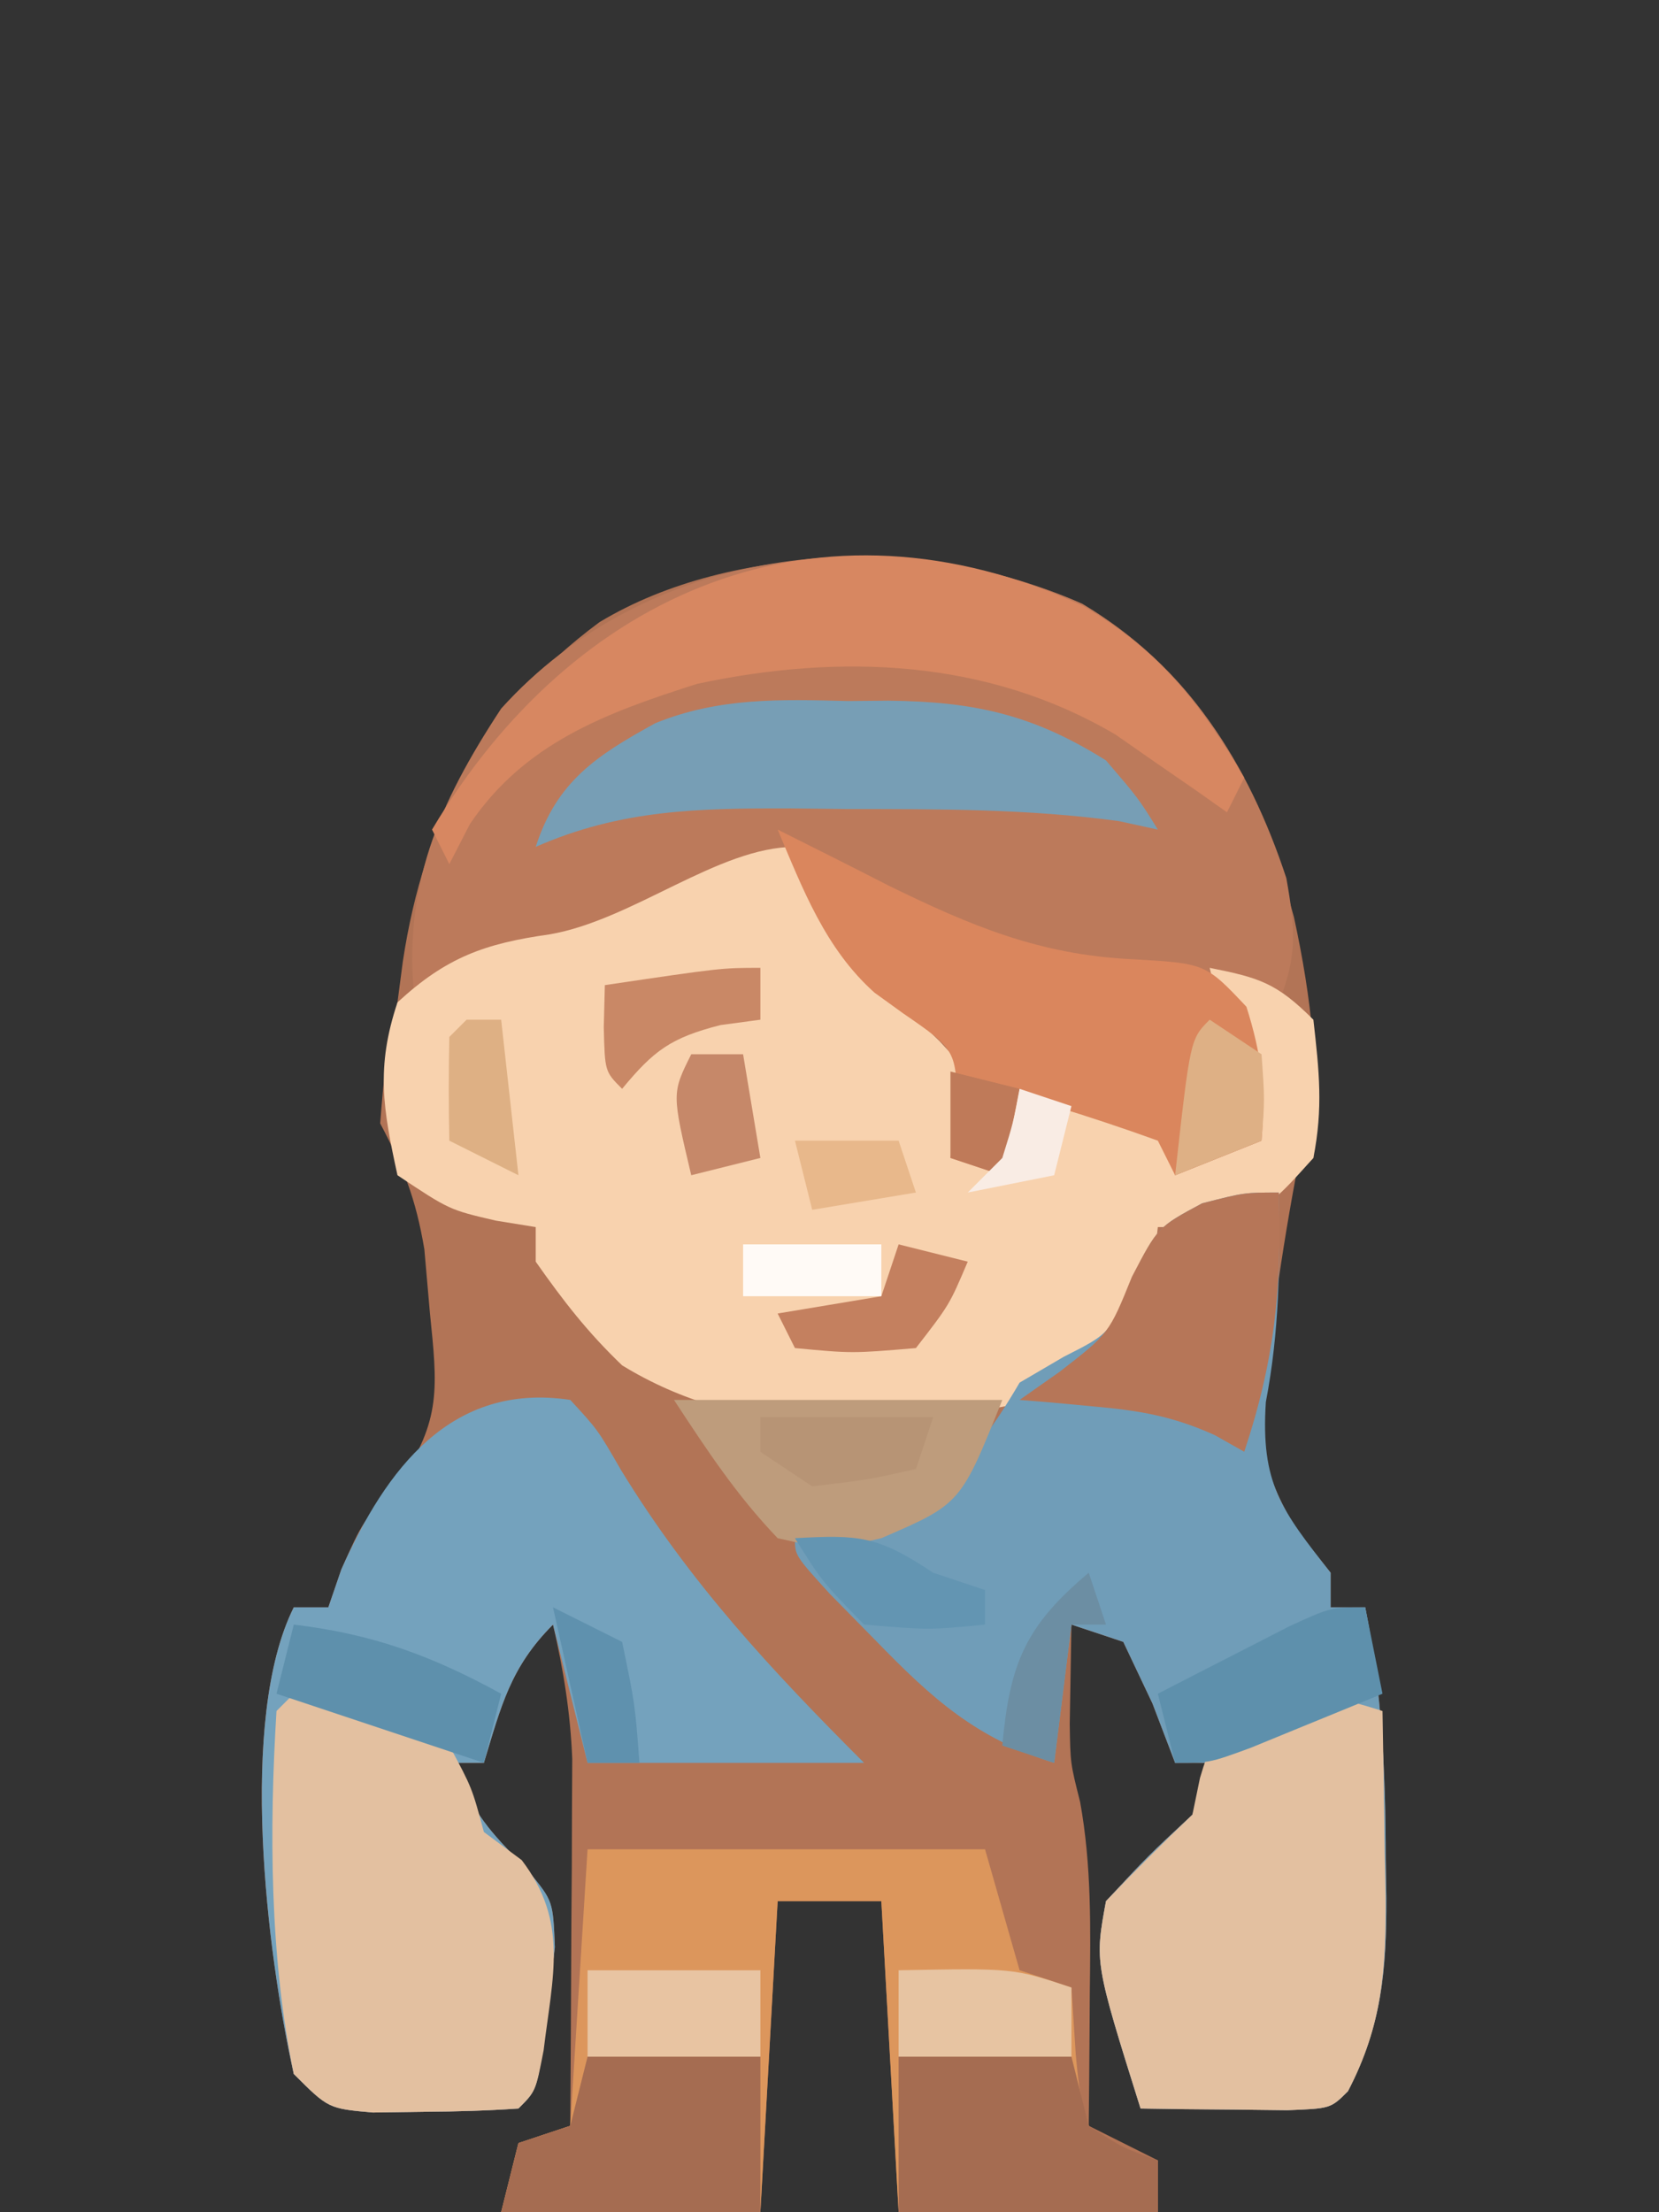 <?xml version="1.0" encoding="UTF-8"?>
<svg version="1.1" xmlns="http://www.w3.org/2000/svg" width="96" height="128">
<rect width="100%" height="100%" fill="#333333" stroke="none"/>
<path d="M0 0 C7.055 4.245 10.125 10.37 12.25 18.125 C13.286 22.892 13.742 27.199 13.375 32.062 C13.045 32.392 12.715 32.722 12.375 33.062 C11.862 35.797 11.436 38.496 11.062 41.25 C10.938 42.006 10.814 42.762 10.686 43.541 C10.111 47.872 10.084 49.554 12.332 53.488 C13.006 54.338 13.68 55.187 14.375 56.062 C14.375 56.722 14.375 57.383 14.375 58.062 C15.035 58.062 15.695 58.062 16.375 58.062 C17.346 62.963 17.558 67.652 17.562 72.625 C17.575 73.367 17.587 74.109 17.6 74.873 C17.611 79.052 17.336 82.265 15.375 86.062 C14.375 87.062 14.375 87.062 11.871 87.16 C10.862 87.149 9.852 87.137 8.812 87.125 C7.801 87.116 6.789 87.107 5.746 87.098 C4.964 87.086 4.181 87.074 3.375 87.062 C0.722 78.607 0.722 78.607 1.375 75.062 C3.812 72.438 3.812 72.438 6.375 70.062 C6.87 68.578 6.87 68.578 7.375 67.062 C6.715 67.062 6.055 67.062 5.375 67.062 C4.942 65.928 4.509 64.794 4.062 63.625 C3.227 61.862 3.227 61.862 2.375 60.062 C1.385 59.733 0.395 59.403 -0.625 59.062 C-0.646 60.279 -0.666 61.496 -0.688 62.75 C-0.699 63.434 -0.711 64.119 -0.723 64.824 C-0.689 67.082 -0.689 67.082 -0.125 69.312 C0.546 73.003 0.481 76.64 0.438 80.375 C0.433 81.116 0.428 81.856 0.424 82.619 C0.412 84.434 0.394 86.248 0.375 88.062 C1.695 88.722 3.015 89.382 4.375 90.062 C4.375 91.052 4.375 92.043 4.375 93.062 C-0.575 93.062 -5.525 93.062 -10.625 93.062 C-11.12 84.153 -11.12 84.153 -11.625 75.062 C-13.605 75.062 -15.585 75.062 -17.625 75.062 C-17.955 81.002 -18.285 86.942 -18.625 93.062 C-23.575 93.062 -28.525 93.062 -33.625 93.062 C-33.295 91.743 -32.965 90.422 -32.625 89.062 C-31.14 88.567 -31.14 88.567 -29.625 88.062 C-29.596 84.167 -29.578 80.271 -29.562 76.375 C-29.554 75.272 -29.546 74.169 -29.537 73.033 C-29.534 71.967 -29.531 70.9 -29.527 69.801 C-29.522 68.821 -29.517 67.842 -29.511 66.833 C-29.622 64.138 -30.02 61.687 -30.625 59.062 C-33.088 61.525 -33.623 63.769 -34.625 67.062 C-35.285 67.062 -35.945 67.062 -36.625 67.062 C-34.716 70.545 -34.716 70.545 -32.004 73.379 C-30.625 75.062 -30.625 75.062 -30.516 77.727 C-30.634 78.704 -30.753 79.681 -30.875 80.688 C-30.983 81.67 -31.092 82.652 -31.203 83.664 C-31.625 86.062 -31.625 86.062 -32.625 87.062 C-34.434 87.187 -36.249 87.238 -38.062 87.25 C-39.051 87.264 -40.04 87.278 -41.059 87.293 C-43.625 87.062 -43.625 87.062 -45.625 85.062 C-47.181 78.088 -48.859 64.531 -45.625 58.062 C-44.965 58.062 -44.305 58.062 -43.625 58.062 C-43.377 57.341 -43.13 56.619 -42.875 55.875 C-41.625 53.062 -41.625 53.062 -39.539 50.828 C-37.053 47.236 -37.318 45.296 -37.75 41 C-37.856 39.792 -37.961 38.584 -38.07 37.34 C-38.566 34.41 -39.267 32.636 -40.625 30.062 C-40.375 26.938 -40.375 26.938 -39.625 23.062 C-39.523 22.284 -39.421 21.505 -39.316 20.703 C-38.083 12.513 -34.677 6.046 -27.938 1.062 C-20.168 -3.629 -8.323 -3.698 0 0 Z " fill="#B27456" transform="translate(62.625,34.938)"/>
<path d="M0 0 C6.074 3.609 9.632 9.247 11.812 15.875 C12.327 18.789 12.459 20.351 11.375 23.062 C10.055 22.402 8.735 21.742 7.375 21.062 C7.87 21.784 8.365 22.506 8.875 23.25 C10.454 26.211 10.657 27.775 10.375 31.062 C8.725 31.723 7.075 32.383 5.375 33.062 C5.045 32.403 4.715 31.742 4.375 31.062 C2.393 30.345 0.391 29.68 -1.625 29.062 C-2.285 28.733 -2.945 28.402 -3.625 28.062 C-3.955 29.712 -4.285 31.363 -4.625 33.062 C-5.615 32.733 -6.605 32.403 -7.625 32.062 C-7.501 31.176 -7.378 30.289 -7.25 29.375 C-7.286 25.807 -7.286 25.807 -10.438 23.5 C-10.983 23.1 -11.528 22.701 -12.09 22.289 C-14.267 20.549 -15.417 18.546 -16.625 16.062 C-16.625 15.402 -16.625 14.742 -16.625 14.062 C-17.159 14.4 -17.692 14.738 -18.242 15.086 C-23.281 18.103 -27.643 19.765 -33.461 20.605 C-35.906 20.982 -35.906 20.982 -38.625 23.062 C-39.349 16.398 -37.278 11.62 -33.625 6.062 C-25.257 -3.221 -11.338 -5.004 0 0 Z " fill="#BC7A5B" transform="translate(62.625,34.938)"/>
<path d="M0 0 C1.367 1.828 1.367 1.828 2.875 4.25 C4.598 6.953 6.037 9.035 8.375 11.25 C10 13 10 13 10.25 15.75 C10.168 16.492 10.085 17.235 10 18 C10.66 18 11.32 18 12 18 C12.33 16.68 12.66 15.36 13 14 C15.97 14.99 18.94 15.98 22 17 C22 17.66 22 18.32 22 19 C23.65 18.34 25.3 17.68 27 17 C26.691 16.093 26.381 15.185 26.062 14.25 C25.273 11.834 24.571 9.472 24 7 C26.867 7.573 27.861 7.861 30 10 C30.34 13.007 30.567 15.1 30 18 C27.75 20.5 27.75 20.5 25 22 C23.68 22 22.36 22 21 22 C20.907 22.835 20.907 22.835 20.812 23.688 C19.332 27.901 16.34 30.314 12.438 32.312 C4.689 33.862 -3.122 34.211 -10 30 C-11.989 28.097 -13.4 26.279 -15 24 C-15 23.34 -15 22.68 -15 22 C-15.763 21.876 -16.526 21.753 -17.312 21.625 C-20 21 -20 21 -23 19 C-23.839 15.154 -24.254 12.761 -23 9 C-20.179 6.392 -17.95 5.59 -14.188 5.062 C-9.369 4.23 -4.429 0 0 0 Z " fill="#F8D2AE" transform="translate(46,49)"/>
<path d="M0 0 C0.075 4.194 0.037 8.005 -0.75 12.125 C-1.054 16.838 0.145 18.367 3 22 C3 22.66 3 23.32 3 24 C3.66 24 4.32 24 5 24 C5.971 28.901 6.183 33.59 6.188 38.562 C6.2 39.304 6.212 40.046 6.225 40.811 C6.236 44.989 5.961 48.203 4 52 C3 53 3 53 0.496 53.098 C-0.513 53.086 -1.523 53.074 -2.562 53.062 C-3.574 53.053 -4.586 53.044 -5.629 53.035 C-6.803 53.018 -6.803 53.018 -8 53 C-10.653 44.544 -10.653 44.544 -10 41 C-7.562 38.375 -7.562 38.375 -5 36 C-4.67 35.01 -4.34 34.02 -4 33 C-4.66 33 -5.32 33 -6 33 C-6.433 31.866 -6.866 30.731 -7.312 29.562 C-7.869 28.387 -8.426 27.211 -9 26 C-9.99 25.67 -10.98 25.34 -12 25 C-12.33 27.64 -12.66 30.28 -13 33 C-17.514 31.577 -20.039 29.308 -23.312 25.938 C-24.637 24.59 -24.637 24.59 -25.988 23.215 C-28 21 -28 21 -28 20 C-27.397 19.853 -26.793 19.706 -26.172 19.555 C-20.299 17.907 -18.154 16.406 -15 11 C-14.154 10.505 -13.309 10.01 -12.438 9.5 C-9.726 8.131 -9.726 8.131 -8.5 4.938 C-7 2 -7 2 -4.438 0.625 C-2 0 -2 0 0 0 Z " fill="#709DB8" transform="translate(74,69)"/>
<path d="M0 0 C1.59 1.723 1.59 1.723 2.938 4.062 C6.928 10.58 11.59 15.59 17 21 C11.72 21 6.44 21 1 21 C0.34 18.36 -0.32 15.72 -1 13 C-3.463 15.463 -3.998 17.707 -5 21 C-5.66 21 -6.32 21 -7 21 C-5.091 24.483 -5.091 24.483 -2.379 27.316 C-1 29 -1 29 -0.891 31.664 C-1.009 32.641 -1.128 33.618 -1.25 34.625 C-1.358 35.607 -1.467 36.59 -1.578 37.602 C-2 40 -2 40 -3 41 C-4.809 41.125 -6.624 41.176 -8.438 41.188 C-9.426 41.202 -10.415 41.216 -11.434 41.23 C-14 41 -14 41 -16 39 C-17.556 32.026 -19.234 18.469 -16 12 C-15.34 12 -14.68 12 -14 12 C-13.752 11.278 -13.505 10.556 -13.25 9.812 C-10.663 3.992 -6.885 -1.045 0 0 Z " fill="#74A2BD" transform="translate(33,81)"/>
<path d="M0 0 C7.59 0 15.18 0 23 0 C23.66 2.31 24.32 4.62 25 7 C25.99 7.33 26.98 7.66 28 8 C28.082 9.279 28.165 10.557 28.25 11.875 C28.459 14.053 28.459 14.053 29 16 C30.921 17.59 30.921 17.59 33 18 C33 18.99 33 19.98 33 21 C28.05 21 23.1 21 18 21 C17.67 15.06 17.34 9.12 17 3 C15.02 3 13.04 3 11 3 C10.67 8.94 10.34 14.88 10 21 C5.05 21 0.1 21 -5 21 C-4.67 19.68 -4.34 18.36 -4 17 C-3.01 16.67 -2.02 16.34 -1 16 C-0.67 10.72 -0.34 5.44 0 0 Z " fill="#DC965C" transform="translate(34,107)"/>
<path d="M0 0 C0.054 2.729 0.094 5.458 0.125 8.188 C0.15 9.341 0.15 9.341 0.176 10.518 C0.213 14.8 0.037 18.114 -2 22 C-3 23 -3 23 -5.504 23.098 C-6.513 23.086 -7.523 23.074 -8.562 23.062 C-9.574 23.053 -10.586 23.044 -11.629 23.035 C-12.411 23.024 -13.194 23.012 -14 23 C-16.653 14.544 -16.653 14.544 -16 11 C-14.376 9.292 -12.708 7.624 -11 6 C-10.856 5.299 -10.711 4.598 -10.562 3.875 C-10 2 -10 2 -7.188 0.188 C-3.879 -1.045 -3.174 -1.012 0 0 Z " fill="#E3C0A0" transform="translate(80,99)"/>
<path d="M0 0 C3.106 0.786 6.089 1.649 9 3 C10.312 5.438 10.312 5.438 11 8 C12.083 8.804 12.083 8.804 13.188 9.625 C15.917 13.202 14.977 16.319 14.457 20.637 C14 23 14 23 13 24 C11.191 24.125 9.376 24.176 7.562 24.188 C6.574 24.202 5.585 24.216 4.566 24.23 C2 24 2 24 0 22 C-1.397 15.266 -1.422 7.845 -1 1 C-0.67 0.67 -0.34 0.34 0 0 Z " fill="#E3C0A0" transform="translate(17,98)"/>
<path d="M0 0 C2.153 1.076 4.303 2.156 6.445 3.254 C11.216 5.584 15.157 7.241 20.5 7.5 C24.758 7.743 24.758 7.743 27.125 10.25 C28.007 13.024 28.248 15.111 28 18 C26.35 18.66 24.7 19.32 23 20 C22.67 19.34 22.34 18.68 22 18 C20.018 17.283 18.016 16.617 16 16 C15.34 15.67 14.68 15.34 14 15 C13.67 16.65 13.34 18.3 13 20 C12.01 19.67 11.02 19.34 10 19 C10.124 18.113 10.248 17.226 10.375 16.312 C10.352 12.761 10.352 12.761 7.25 10.625 C6.706 10.232 6.162 9.839 5.602 9.434 C2.763 6.893 1.459 3.459 0 0 Z " fill="#DA865D" transform="translate(45,48)"/>
<path d="M0 0 C4.389 2.576 6.752 5.585 9.312 9.938 C8.982 10.598 8.652 11.258 8.312 11.938 C7.442 11.323 7.442 11.323 6.555 10.695 C5.383 9.887 5.383 9.887 4.188 9.062 C3.422 8.529 2.656 7.995 1.867 7.445 C-5.538 3.075 -14.044 2.731 -22.355 4.508 C-27.613 6.181 -32.33 7.925 -35.5 12.625 C-35.892 13.388 -36.284 14.151 -36.688 14.938 C-37.017 14.277 -37.347 13.617 -37.688 12.938 C-29.521 -0.794 -15.343 -7.069 0 0 Z " fill="#D78761" transform="translate(62.688,35.062)"/>
<path d="M0 0 C0.777 -0.007 1.553 -0.014 2.354 -0.021 C7.264 0.033 10.681 0.76 14.938 3.438 C16.812 5.625 16.812 5.625 17.938 7.438 C17.195 7.276 16.453 7.115 15.688 6.949 C10.431 6.232 5.236 6.253 -0.062 6.25 C-1.13 6.238 -2.197 6.226 -3.297 6.213 C-8.604 6.203 -13.112 6.263 -18.062 8.438 C-16.846 4.652 -14.542 3.15 -11.137 1.28 C-7.47 -0.209 -3.907 -0.101 0 0 Z " fill="#779EB5" transform="translate(49.062,40.562)"/>
<path d="M0 0 C3.3 0 6.6 0 10 0 C10.33 1.32 10.66 2.64 11 4 C12.984 5.284 12.984 5.284 15 6 C15 6.99 15 7.98 15 9 C10.05 9 5.1 9 0 9 C0 6.03 0 3.06 0 0 Z " fill="#A56C51" transform="translate(52,119)"/>
<path d="M0 0 C3.3 0 6.6 0 10 0 C10 2.97 10 5.94 10 9 C5.05 9 0.1 9 -5 9 C-4.67 7.68 -4.34 6.36 -4 5 C-3.01 4.67 -2.02 4.34 -1 4 C-0.67 2.68 -0.34 1.36 0 0 Z " fill="#A56C51" transform="translate(34,119)"/>
<path d="M0 0 C0.194 5.527 -0.252 9.756 -2 15 C-2.562 14.683 -3.124 14.366 -3.703 14.039 C-6.152 12.931 -8.084 12.61 -10.75 12.375 C-11.549 12.3 -12.348 12.225 -13.172 12.148 C-13.775 12.099 -14.378 12.05 -15 12 C-14.237 11.464 -13.474 10.928 -12.688 10.375 C-9.826 8.156 -9.826 8.156 -8.5 4.875 C-7 2 -7 2 -4.438 0.625 C-2 0 -2 0 0 0 Z " fill="#B67658" transform="translate(74,69)"/>
<path d="M0 0 C6.27 0 12.54 0 19 0 C16.593 6.016 16.593 6.016 12 8 C9.062 8.688 9.062 8.688 6 8 C3.609 5.5 1.914 2.916 0 0 Z " fill="#BE9C7C" transform="translate(39,81)"/>
<path d="M0 0 C0.33 1.65 0.66 3.3 1 5 C-0.623 5.671 -2.249 6.337 -3.875 7 C-5.232 7.557 -5.232 7.557 -6.617 8.125 C-9 9 -9 9 -11 9 C-11.33 7.68 -11.66 6.36 -12 5 C-10.378 4.162 -8.752 3.33 -7.125 2.5 C-6.22 2.036 -5.315 1.572 -4.383 1.094 C-2 0 -2 0 0 0 Z " fill="#5E90AC" transform="translate(79,93)"/>
<path d="M0 0 C4.565 0.543 7.973 1.795 12 4 C11.67 5.32 11.34 6.64 11 8 C7 6.667 3 5.333 -1 4 C-0.67 2.68 -0.34 1.36 0 0 Z " fill="#5E90AC" transform="translate(17,94)"/>
<path d="M0 0 C3.3 0 6.6 0 10 0 C10 1.65 10 3.3 10 5 C6.7 5 3.4 5 0 5 C0 3.35 0 1.7 0 0 Z " fill="#E8C4A2" transform="translate(34,114)"/>
<path d="M0 0 C6.625 -0.125 6.625 -0.125 10 1 C10 2.32 10 3.64 10 5 C6.7 5 3.4 5 0 5 C0 3.35 0 1.7 0 0 Z " fill="#E7C4A2" transform="translate(52,114)"/>
<path d="M0 0 C3.3 0 6.6 0 10 0 C9.67 0.99 9.34 1.98 9 3 C6.188 3.625 6.188 3.625 3 4 C2.01 3.34 1.02 2.68 0 2 C0 1.34 0 0.68 0 0 Z " fill="#B79475" transform="translate(44,82)"/>
<path d="M0 0 C0 0.99 0 1.98 0 3 C-1.145 3.155 -1.145 3.155 -2.312 3.312 C-5.171 4.044 -6.157 4.77 -8 7 C-9 6 -9 6 -9.062 3.438 C-9.042 2.633 -9.021 1.829 -9 1 C-2.25 0 -2.25 0 0 0 Z " fill="#C98866" transform="translate(44,56)"/>
<path d="M0 0 C0.33 0.99 0.66 1.98 1 3 C0.34 3 -0.32 3 -1 3 C-1.33 5.64 -1.66 8.28 -2 11 C-2.99 10.67 -3.98 10.34 -5 10 C-4.568 5.248 -3.672 3.08 0 0 Z " fill="#6C8EA3" transform="translate(63,91)"/>
<path d="M0 0 C1.32 0.33 2.64 0.66 4 1 C2.938 3.5 2.938 3.5 1 6 C-2.688 6.312 -2.688 6.312 -6 6 C-6.33 5.34 -6.66 4.68 -7 4 C-5.02 3.67 -3.04 3.34 -1 3 C-0.67 2.01 -0.34 1.02 0 0 Z " fill="#C4805F" transform="translate(52,72)"/>
<path d="M0 0 C3.716 -0.201 4.772 -0.152 8 2 C8.99 2.33 9.98 2.66 11 3 C11 3.66 11 4.32 11 5 C7.75 5.312 7.75 5.312 4 5 C1.562 2.5 1.562 2.5 0 0 Z " fill="#6395B2" transform="translate(46,89)"/>
<path d="M0 0 C0.99 0 1.98 0 3 0 C3.33 1.98 3.66 3.96 4 6 C2.68 6.33 1.36 6.66 0 7 C-1.125 2.25 -1.125 2.25 0 0 Z " fill="#C68869" transform="translate(40,61)"/>
<path d="M0 0 C0.99 0.66 1.98 1.32 3 2 C3.188 4.625 3.188 4.625 3 7 C1.35 7.66 -0.3 8.32 -2 9 C-1.125 1.125 -1.125 1.125 0 0 Z " fill="#DEB085" transform="translate(70,59)"/>
<path d="M0 0 C0.66 0 1.32 0 2 0 C2.33 2.97 2.66 5.94 3 9 C1.68 8.34 0.36 7.68 -1 7 C-1.043 5 -1.041 3 -1 1 C-0.67 0.67 -0.34 0.34 0 0 Z " fill="#DEB084" transform="translate(27,59)"/>
<path d="M0 0 C1.98 0.99 1.98 0.99 4 2 C4.75 5.625 4.75 5.625 5 9 C4.01 9 3.02 9 2 9 C1.34 6.03 0.68 3.06 0 0 Z " fill="#5F91AE" transform="translate(32,93)"/>
<path d="M0 0 C2.64 0 5.28 0 8 0 C8 0.99 8 1.98 8 3 C5.36 3 2.72 3 0 3 C0 2.01 0 1.02 0 0 Z " fill="#FFFAF6" transform="translate(43,72)"/>
<path d="M0 0 C1.98 0 3.96 0 6 0 C6.33 0.99 6.66 1.98 7 3 C5.02 3.33 3.04 3.66 1 4 C0.67 2.68 0.34 1.36 0 0 Z " fill="#E8B88B" transform="translate(46,66)"/>
<path d="M0 0 C1.32 0.33 2.64 0.66 4 1 C3.67 2.65 3.34 4.3 3 6 C2.01 5.67 1.02 5.34 0 5 C0 3.35 0 1.7 0 0 Z " fill="#BF7A59" transform="translate(55,62)"/>
<path d="M0 0 C0.99 0.33 1.98 0.66 3 1 C2.67 2.32 2.34 3.64 2 5 C0.35 5.33 -1.3 5.66 -3 6 C-2.34 5.34 -1.68 4.68 -1 4 C-0.357 1.931 -0.357 1.931 0 0 Z " fill="#F9ECE4" transform="translate(59,63)"/>
</svg>
